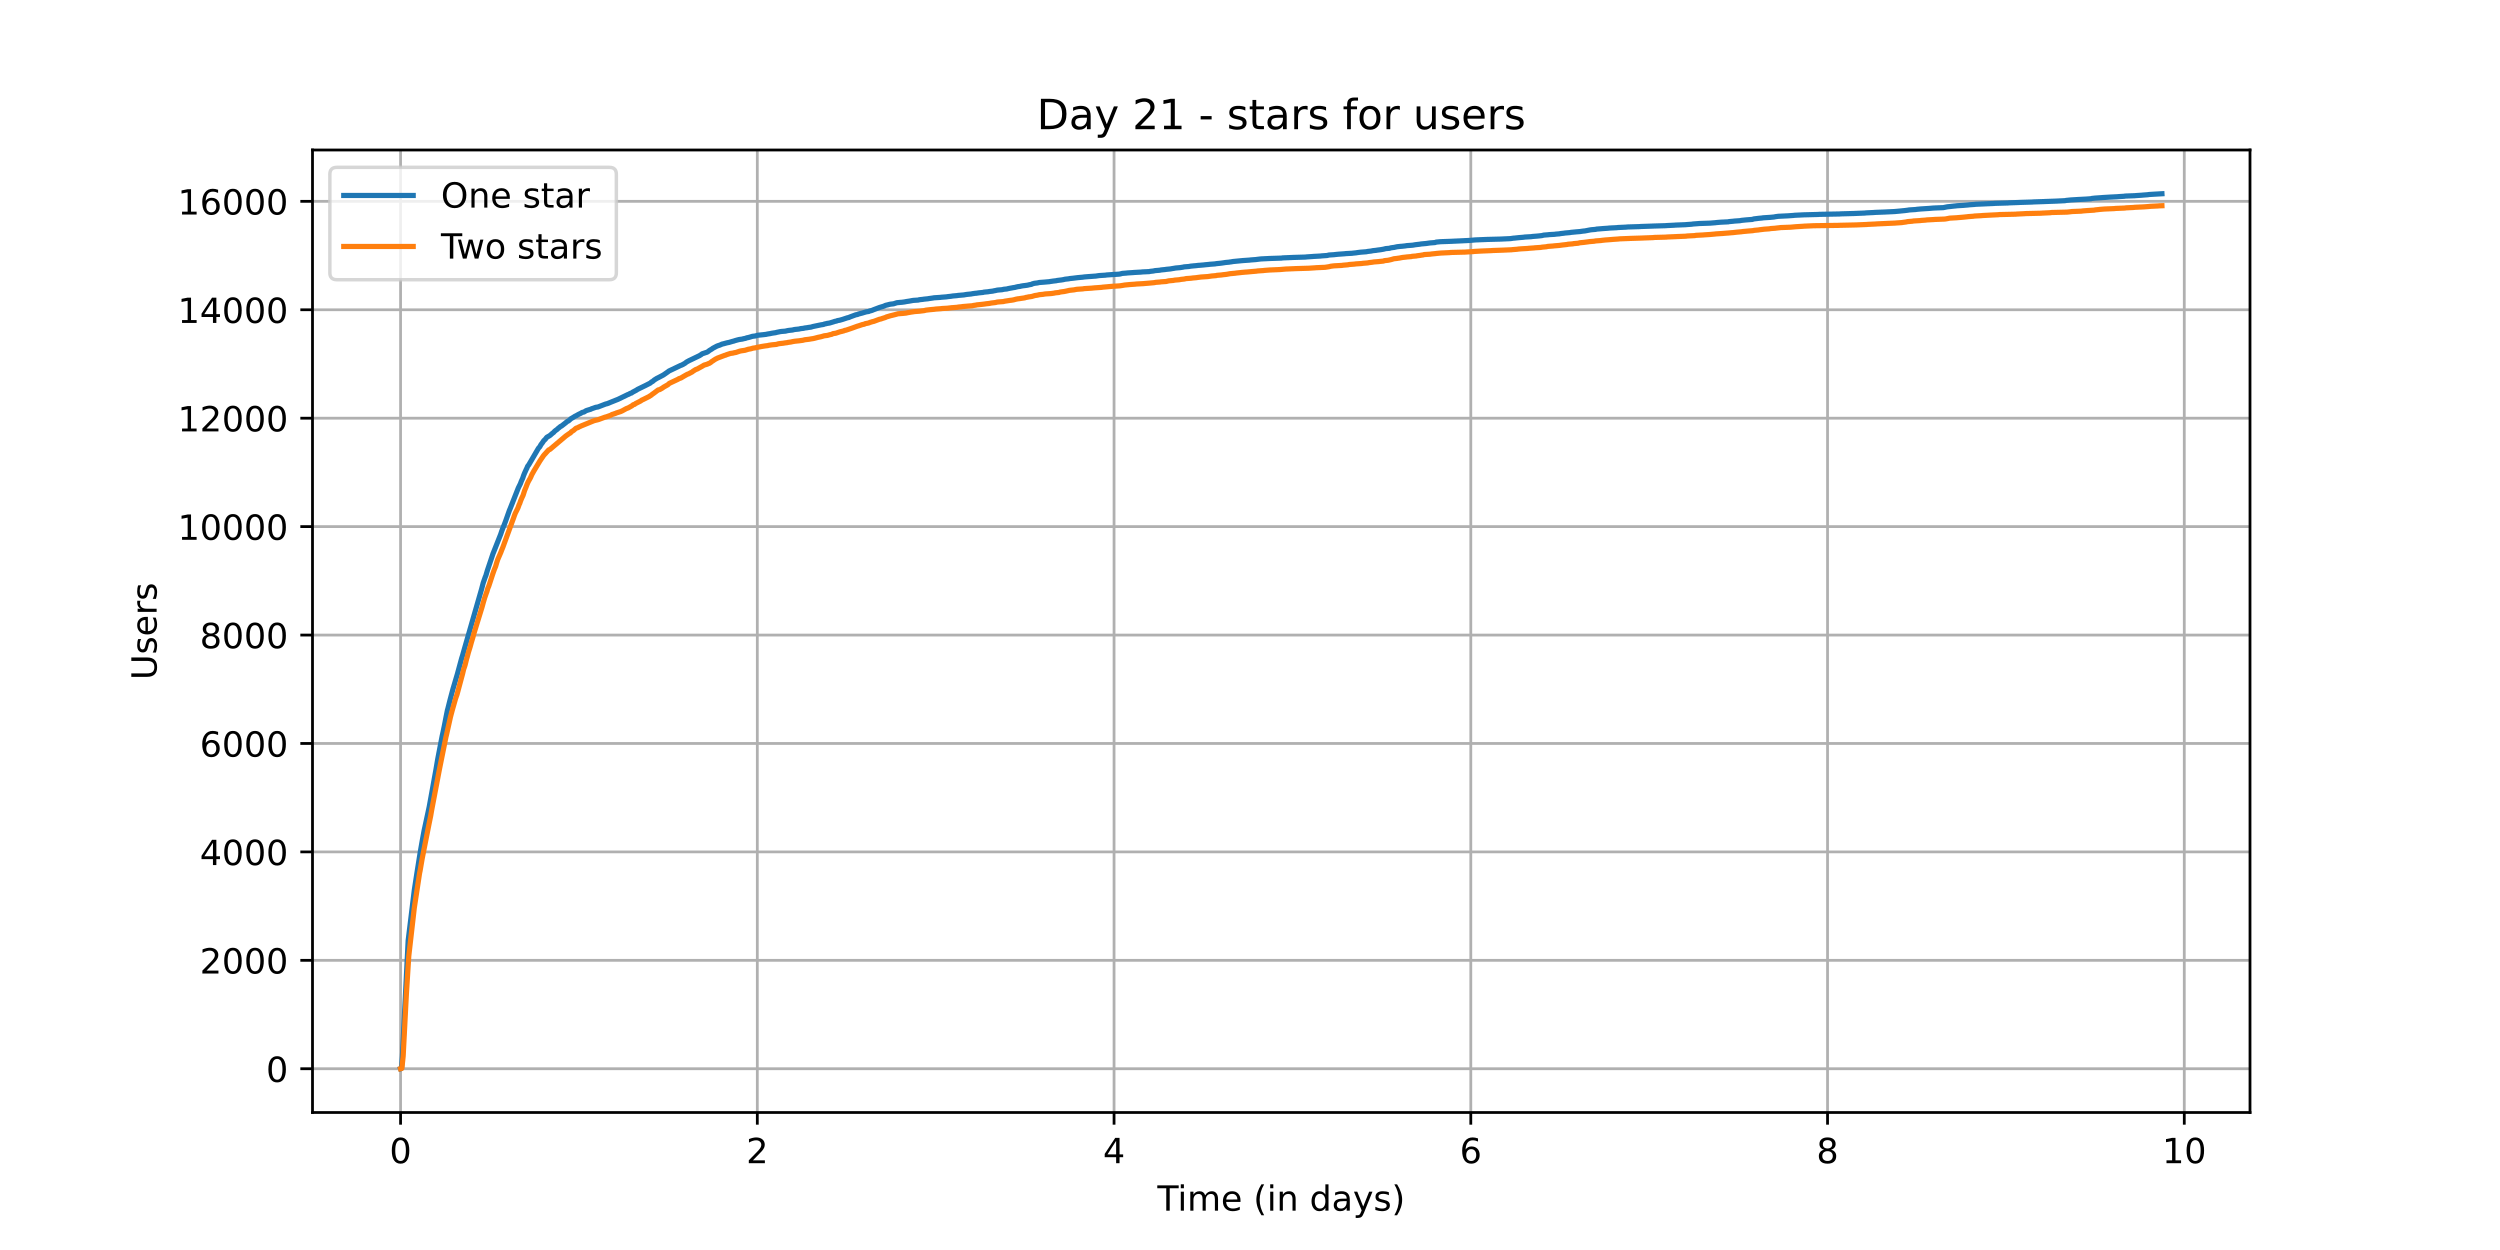 <?xml version="1.0" encoding="utf-8" standalone="no"?>
<!DOCTYPE svg PUBLIC "-//W3C//DTD SVG 1.1//EN"
  "http://www.w3.org/Graphics/SVG/1.1/DTD/svg11.dtd">
<!-- Created with matplotlib (https://matplotlib.org/) -->
<svg height="360pt" version="1.1" viewBox="0 0 720 360" width="720pt" xmlns="http://www.w3.org/2000/svg" xmlns:xlink="http://www.w3.org/1999/xlink">
 <defs>
  <style type="text/css">*{stroke-linecap:butt;stroke-linejoin:round;}</style>
 </defs>
 <g id="figure_1">
  <g id="patch_1">
   <path d="M 0 360 
L 720 360 
L 720 0 
L 0 0 
z
" style="fill:#ffffff;"/>
  </g>
  <g id="axes_1">
   <g id="patch_2">
    <path d="M 90 320.4 
L 648 320.4 
L 648 43.2 
L 90 43.2 
z
" style="fill:#ffffff;"/>
   </g>
   <g id="matplotlib.axis_1">
    <g id="xtick_1">
     <g id="line2d_1">
      <path clip-path="url(#pfe4ca23aa3)" d="M 115.364 320.4 
L 115.364 43.2 
" style="fill:none;stroke:#b0b0b0;stroke-linecap:square;stroke-width:0.8;"/>
     </g>
     <g id="line2d_2">
      <defs>
       <path d="M 0 0 
L 0 3.5 
" id="mde3e9e1ea8" style="stroke:#000000;stroke-width:0.8;"/>
      </defs>
      <g>
       <use style="stroke:#000000;stroke-width:0.8;" x="115.364" xlink:href="#mde3e9e1ea8" y="320.4"/>
      </g>
     </g>
     <g id="text_1">
      <!-- 0 -->
      <g transform="translate(112.182 334.998)scale(0.1 -0.1)">
       <defs>
        <path d="M 31.781 66.406 
Q 24.172 66.406 20.328 58.906 
Q 16.5 51.422 16.5 36.375 
Q 16.5 21.391 20.328 13.891 
Q 24.172 6.391 31.781 6.391 
Q 39.453 6.391 43.281 13.891 
Q 47.125 21.391 47.125 36.375 
Q 47.125 51.422 43.281 58.906 
Q 39.453 66.406 31.781 66.406 
z
M 31.781 74.219 
Q 44.047 74.219 50.516 64.516 
Q 56.984 54.828 56.984 36.375 
Q 56.984 17.969 50.516 8.266 
Q 44.047 -1.422 31.781 -1.422 
Q 19.531 -1.422 13.062 8.266 
Q 6.594 17.969 6.594 36.375 
Q 6.594 54.828 13.062 64.516 
Q 19.531 74.219 31.781 74.219 
z
" id="DejaVuSans-48"/>
       </defs>
       <use xlink:href="#DejaVuSans-48"/>
      </g>
     </g>
    </g>
    <g id="xtick_2">
     <g id="line2d_3">
      <path clip-path="url(#pfe4ca23aa3)" d="M 218.106 320.4 
L 218.106 43.2 
" style="fill:none;stroke:#b0b0b0;stroke-linecap:square;stroke-width:0.8;"/>
     </g>
     <g id="line2d_4">
      <g>
       <use style="stroke:#000000;stroke-width:0.8;" x="218.106" xlink:href="#mde3e9e1ea8" y="320.4"/>
      </g>
     </g>
     <g id="text_2">
      <!-- 2 -->
      <g transform="translate(214.924 334.998)scale(0.1 -0.1)">
       <defs>
        <path d="M 19.188 8.297 
L 53.609 8.297 
L 53.609 0 
L 7.328 0 
L 7.328 8.297 
Q 12.938 14.109 22.625 23.891 
Q 32.328 33.688 34.812 36.531 
Q 39.547 41.844 41.422 45.531 
Q 43.312 49.219 43.312 52.781 
Q 43.312 58.594 39.234 62.25 
Q 35.156 65.922 28.609 65.922 
Q 23.969 65.922 18.812 64.312 
Q 13.672 62.703 7.812 59.422 
L 7.812 69.391 
Q 13.766 71.781 18.938 73 
Q 24.125 74.219 28.422 74.219 
Q 39.75 74.219 46.484 68.547 
Q 53.219 62.891 53.219 53.422 
Q 53.219 48.922 51.531 44.891 
Q 49.859 40.875 45.406 35.406 
Q 44.188 33.984 37.641 27.219 
Q 31.109 20.453 19.188 8.297 
z
" id="DejaVuSans-50"/>
       </defs>
       <use xlink:href="#DejaVuSans-50"/>
      </g>
     </g>
    </g>
    <g id="xtick_3">
     <g id="line2d_5">
      <path clip-path="url(#pfe4ca23aa3)" d="M 320.847 320.4 
L 320.847 43.2 
" style="fill:none;stroke:#b0b0b0;stroke-linecap:square;stroke-width:0.8;"/>
     </g>
     <g id="line2d_6">
      <g>
       <use style="stroke:#000000;stroke-width:0.8;" x="320.847" xlink:href="#mde3e9e1ea8" y="320.4"/>
      </g>
     </g>
     <g id="text_3">
      <!-- 4 -->
      <g transform="translate(317.666 334.998)scale(0.1 -0.1)">
       <defs>
        <path d="M 37.797 64.312 
L 12.891 25.391 
L 37.797 25.391 
z
M 35.203 72.906 
L 47.609 72.906 
L 47.609 25.391 
L 58.016 25.391 
L 58.016 17.188 
L 47.609 17.188 
L 47.609 0 
L 37.797 0 
L 37.797 17.188 
L 4.891 17.188 
L 4.891 26.703 
z
" id="DejaVuSans-52"/>
       </defs>
       <use xlink:href="#DejaVuSans-52"/>
      </g>
     </g>
    </g>
    <g id="xtick_4">
     <g id="line2d_7">
      <path clip-path="url(#pfe4ca23aa3)" d="M 423.589 320.4 
L 423.589 43.2 
" style="fill:none;stroke:#b0b0b0;stroke-linecap:square;stroke-width:0.8;"/>
     </g>
     <g id="line2d_8">
      <g>
       <use style="stroke:#000000;stroke-width:0.8;" x="423.589" xlink:href="#mde3e9e1ea8" y="320.4"/>
      </g>
     </g>
     <g id="text_4">
      <!-- 6 -->
      <g transform="translate(420.408 334.998)scale(0.1 -0.1)">
       <defs>
        <path d="M 33.016 40.375 
Q 26.375 40.375 22.484 35.828 
Q 18.609 31.297 18.609 23.391 
Q 18.609 15.531 22.484 10.953 
Q 26.375 6.391 33.016 6.391 
Q 39.656 6.391 43.531 10.953 
Q 47.406 15.531 47.406 23.391 
Q 47.406 31.297 43.531 35.828 
Q 39.656 40.375 33.016 40.375 
z
M 52.594 71.297 
L 52.594 62.312 
Q 48.875 64.062 45.094 64.984 
Q 41.312 65.922 37.594 65.922 
Q 27.828 65.922 22.672 59.328 
Q 17.531 52.734 16.797 39.406 
Q 19.672 43.656 24.016 45.922 
Q 28.375 48.188 33.594 48.188 
Q 44.578 48.188 50.953 41.516 
Q 57.328 34.859 57.328 23.391 
Q 57.328 12.156 50.688 5.359 
Q 44.047 -1.422 33.016 -1.422 
Q 20.359 -1.422 13.672 8.266 
Q 6.984 17.969 6.984 36.375 
Q 6.984 53.656 15.188 63.938 
Q 23.391 74.219 37.203 74.219 
Q 40.922 74.219 44.703 73.484 
Q 48.484 72.75 52.594 71.297 
z
" id="DejaVuSans-54"/>
       </defs>
       <use xlink:href="#DejaVuSans-54"/>
      </g>
     </g>
    </g>
    <g id="xtick_5">
     <g id="line2d_9">
      <path clip-path="url(#pfe4ca23aa3)" d="M 526.331 320.4 
L 526.331 43.2 
" style="fill:none;stroke:#b0b0b0;stroke-linecap:square;stroke-width:0.8;"/>
     </g>
     <g id="line2d_10">
      <g>
       <use style="stroke:#000000;stroke-width:0.8;" x="526.331" xlink:href="#mde3e9e1ea8" y="320.4"/>
      </g>
     </g>
     <g id="text_5">
      <!-- 8 -->
      <g transform="translate(523.15 334.998)scale(0.1 -0.1)">
       <defs>
        <path d="M 31.781 34.625 
Q 24.75 34.625 20.719 30.859 
Q 16.703 27.094 16.703 20.516 
Q 16.703 13.922 20.719 10.156 
Q 24.75 6.391 31.781 6.391 
Q 38.812 6.391 42.859 10.172 
Q 46.922 13.969 46.922 20.516 
Q 46.922 27.094 42.891 30.859 
Q 38.875 34.625 31.781 34.625 
z
M 21.922 38.812 
Q 15.578 40.375 12.031 44.719 
Q 8.5 49.078 8.5 55.328 
Q 8.5 64.062 14.719 69.141 
Q 20.953 74.219 31.781 74.219 
Q 42.672 74.219 48.875 69.141 
Q 55.078 64.062 55.078 55.328 
Q 55.078 49.078 51.531 44.719 
Q 48 40.375 41.703 38.812 
Q 48.828 37.156 52.797 32.312 
Q 56.781 27.484 56.781 20.516 
Q 56.781 9.906 50.312 4.234 
Q 43.844 -1.422 31.781 -1.422 
Q 19.734 -1.422 13.25 4.234 
Q 6.781 9.906 6.781 20.516 
Q 6.781 27.484 10.781 32.312 
Q 14.797 37.156 21.922 38.812 
z
M 18.312 54.391 
Q 18.312 48.734 21.844 45.562 
Q 25.391 42.391 31.781 42.391 
Q 38.141 42.391 41.719 45.562 
Q 45.312 48.734 45.312 54.391 
Q 45.312 60.062 41.719 63.234 
Q 38.141 66.406 31.781 66.406 
Q 25.391 66.406 21.844 63.234 
Q 18.312 60.062 18.312 54.391 
z
" id="DejaVuSans-56"/>
       </defs>
       <use xlink:href="#DejaVuSans-56"/>
      </g>
     </g>
    </g>
    <g id="xtick_6">
     <g id="line2d_11">
      <path clip-path="url(#pfe4ca23aa3)" d="M 629.073 320.4 
L 629.073 43.2 
" style="fill:none;stroke:#b0b0b0;stroke-linecap:square;stroke-width:0.8;"/>
     </g>
     <g id="line2d_12">
      <g>
       <use style="stroke:#000000;stroke-width:0.8;" x="629.073" xlink:href="#mde3e9e1ea8" y="320.4"/>
      </g>
     </g>
     <g id="text_6">
      <!-- 10 -->
      <g transform="translate(622.711 334.998)scale(0.1 -0.1)">
       <defs>
        <path d="M 12.406 8.297 
L 28.516 8.297 
L 28.516 63.922 
L 10.984 60.406 
L 10.984 69.391 
L 28.422 72.906 
L 38.281 72.906 
L 38.281 8.297 
L 54.391 8.297 
L 54.391 0 
L 12.406 0 
z
" id="DejaVuSans-49"/>
       </defs>
       <use xlink:href="#DejaVuSans-49"/>
       <use x="63.623" xlink:href="#DejaVuSans-48"/>
      </g>
     </g>
    </g>
    <g id="text_7">
     <!-- Time (in days) -->
     <g transform="translate(333.327 348.677)scale(0.1 -0.1)">
      <defs>
       <path d="M -0.297 72.906 
L 61.375 72.906 
L 61.375 64.594 
L 35.5 64.594 
L 35.5 0 
L 25.594 0 
L 25.594 64.594 
L -0.297 64.594 
z
" id="DejaVuSans-84"/>
       <path d="M 9.422 54.688 
L 18.406 54.688 
L 18.406 0 
L 9.422 0 
z
M 9.422 75.984 
L 18.406 75.984 
L 18.406 64.594 
L 9.422 64.594 
z
" id="DejaVuSans-105"/>
       <path d="M 52 44.188 
Q 55.375 50.25 60.062 53.125 
Q 64.75 56 71.094 56 
Q 79.641 56 84.281 50.016 
Q 88.922 44.047 88.922 33.016 
L 88.922 0 
L 79.891 0 
L 79.891 32.719 
Q 79.891 40.578 77.094 44.375 
Q 74.312 48.188 68.609 48.188 
Q 61.625 48.188 57.562 43.547 
Q 53.516 38.922 53.516 30.906 
L 53.516 0 
L 44.484 0 
L 44.484 32.719 
Q 44.484 40.625 41.703 44.406 
Q 38.922 48.188 33.109 48.188 
Q 26.219 48.188 22.156 43.531 
Q 18.109 38.875 18.109 30.906 
L 18.109 0 
L 9.078 0 
L 9.078 54.688 
L 18.109 54.688 
L 18.109 46.188 
Q 21.188 51.219 25.484 53.609 
Q 29.781 56 35.688 56 
Q 41.656 56 45.828 52.969 
Q 50 49.953 52 44.188 
z
" id="DejaVuSans-109"/>
       <path d="M 56.203 29.594 
L 56.203 25.203 
L 14.891 25.203 
Q 15.484 15.922 20.484 11.062 
Q 25.484 6.203 34.422 6.203 
Q 39.594 6.203 44.453 7.469 
Q 49.312 8.734 54.109 11.281 
L 54.109 2.781 
Q 49.266 0.734 44.188 -0.344 
Q 39.109 -1.422 33.891 -1.422 
Q 20.797 -1.422 13.156 6.188 
Q 5.516 13.812 5.516 26.812 
Q 5.516 40.234 12.766 48.109 
Q 20.016 56 32.328 56 
Q 43.359 56 49.781 48.891 
Q 56.203 41.797 56.203 29.594 
z
M 47.219 32.234 
Q 47.125 39.594 43.094 43.984 
Q 39.062 48.391 32.422 48.391 
Q 24.906 48.391 20.391 44.141 
Q 15.875 39.891 15.188 32.172 
z
" id="DejaVuSans-101"/>
       <path id="DejaVuSans-32"/>
       <path d="M 31 75.875 
Q 24.469 64.656 21.281 53.656 
Q 18.109 42.672 18.109 31.391 
Q 18.109 20.125 21.312 9.062 
Q 24.516 -2 31 -13.188 
L 23.188 -13.188 
Q 15.875 -1.703 12.234 9.375 
Q 8.594 20.453 8.594 31.391 
Q 8.594 42.281 12.203 53.312 
Q 15.828 64.359 23.188 75.875 
z
" id="DejaVuSans-40"/>
       <path d="M 54.891 33.016 
L 54.891 0 
L 45.906 0 
L 45.906 32.719 
Q 45.906 40.484 42.875 44.328 
Q 39.844 48.188 33.797 48.188 
Q 26.516 48.188 22.312 43.547 
Q 18.109 38.922 18.109 30.906 
L 18.109 0 
L 9.078 0 
L 9.078 54.688 
L 18.109 54.688 
L 18.109 46.188 
Q 21.344 51.125 25.703 53.562 
Q 30.078 56 35.797 56 
Q 45.219 56 50.047 50.172 
Q 54.891 44.344 54.891 33.016 
z
" id="DejaVuSans-110"/>
       <path d="M 45.406 46.391 
L 45.406 75.984 
L 54.391 75.984 
L 54.391 0 
L 45.406 0 
L 45.406 8.203 
Q 42.578 3.328 38.25 0.953 
Q 33.938 -1.422 27.875 -1.422 
Q 17.969 -1.422 11.734 6.484 
Q 5.516 14.406 5.516 27.297 
Q 5.516 40.188 11.734 48.094 
Q 17.969 56 27.875 56 
Q 33.938 56 38.25 53.625 
Q 42.578 51.266 45.406 46.391 
z
M 14.797 27.297 
Q 14.797 17.391 18.875 11.75 
Q 22.953 6.109 30.078 6.109 
Q 37.203 6.109 41.297 11.75 
Q 45.406 17.391 45.406 27.297 
Q 45.406 37.203 41.297 42.844 
Q 37.203 48.484 30.078 48.484 
Q 22.953 48.484 18.875 42.844 
Q 14.797 37.203 14.797 27.297 
z
" id="DejaVuSans-100"/>
       <path d="M 34.281 27.484 
Q 23.391 27.484 19.188 25 
Q 14.984 22.516 14.984 16.5 
Q 14.984 11.719 18.141 8.906 
Q 21.297 6.109 26.703 6.109 
Q 34.188 6.109 38.703 11.406 
Q 43.219 16.703 43.219 25.484 
L 43.219 27.484 
z
M 52.203 31.203 
L 52.203 0 
L 43.219 0 
L 43.219 8.297 
Q 40.141 3.328 35.547 0.953 
Q 30.953 -1.422 24.312 -1.422 
Q 15.922 -1.422 10.953 3.297 
Q 6 8.016 6 15.922 
Q 6 25.141 12.172 29.828 
Q 18.359 34.516 30.609 34.516 
L 43.219 34.516 
L 43.219 35.406 
Q 43.219 41.609 39.141 45 
Q 35.062 48.391 27.688 48.391 
Q 23 48.391 18.547 47.266 
Q 14.109 46.141 10.016 43.891 
L 10.016 52.203 
Q 14.938 54.109 19.578 55.047 
Q 24.219 56 28.609 56 
Q 40.484 56 46.344 49.844 
Q 52.203 43.703 52.203 31.203 
z
" id="DejaVuSans-97"/>
       <path d="M 32.172 -5.078 
Q 28.375 -14.844 24.75 -17.812 
Q 21.141 -20.797 15.094 -20.797 
L 7.906 -20.797 
L 7.906 -13.281 
L 13.188 -13.281 
Q 16.891 -13.281 18.938 -11.516 
Q 21 -9.766 23.484 -3.219 
L 25.094 0.875 
L 2.984 54.688 
L 12.5 54.688 
L 29.594 11.922 
L 46.688 54.688 
L 56.203 54.688 
z
" id="DejaVuSans-121"/>
       <path d="M 44.281 53.078 
L 44.281 44.578 
Q 40.484 46.531 36.375 47.5 
Q 32.281 48.484 27.875 48.484 
Q 21.188 48.484 17.844 46.438 
Q 14.5 44.391 14.5 40.281 
Q 14.5 37.156 16.891 35.375 
Q 19.281 33.594 26.516 31.984 
L 29.594 31.297 
Q 39.156 29.25 43.188 25.516 
Q 47.219 21.781 47.219 15.094 
Q 47.219 7.469 41.188 3.016 
Q 35.156 -1.422 24.609 -1.422 
Q 20.219 -1.422 15.453 -0.562 
Q 10.688 0.297 5.422 2 
L 5.422 11.281 
Q 10.406 8.688 15.234 7.391 
Q 20.062 6.109 24.812 6.109 
Q 31.156 6.109 34.562 8.281 
Q 37.984 10.453 37.984 14.406 
Q 37.984 18.062 35.516 20.016 
Q 33.062 21.969 24.703 23.781 
L 21.578 24.516 
Q 13.234 26.266 9.516 29.906 
Q 5.812 33.547 5.812 39.891 
Q 5.812 47.609 11.281 51.797 
Q 16.75 56 26.812 56 
Q 31.781 56 36.172 55.266 
Q 40.578 54.547 44.281 53.078 
z
" id="DejaVuSans-115"/>
       <path d="M 8.016 75.875 
L 15.828 75.875 
Q 23.141 64.359 26.781 53.312 
Q 30.422 42.281 30.422 31.391 
Q 30.422 20.453 26.781 9.375 
Q 23.141 -1.703 15.828 -13.188 
L 8.016 -13.188 
Q 14.5 -2 17.703 9.062 
Q 20.906 20.125 20.906 31.391 
Q 20.906 42.672 17.703 53.656 
Q 14.5 64.656 8.016 75.875 
z
" id="DejaVuSans-41"/>
      </defs>
      <use xlink:href="#DejaVuSans-84"/>
      <use x="57.959" xlink:href="#DejaVuSans-105"/>
      <use x="85.742" xlink:href="#DejaVuSans-109"/>
      <use x="183.154" xlink:href="#DejaVuSans-101"/>
      <use x="244.678" xlink:href="#DejaVuSans-32"/>
      <use x="276.465" xlink:href="#DejaVuSans-40"/>
      <use x="315.479" xlink:href="#DejaVuSans-105"/>
      <use x="343.262" xlink:href="#DejaVuSans-110"/>
      <use x="406.641" xlink:href="#DejaVuSans-32"/>
      <use x="438.428" xlink:href="#DejaVuSans-100"/>
      <use x="501.904" xlink:href="#DejaVuSans-97"/>
      <use x="563.184" xlink:href="#DejaVuSans-121"/>
      <use x="622.363" xlink:href="#DejaVuSans-115"/>
      <use x="674.463" xlink:href="#DejaVuSans-41"/>
     </g>
    </g>
   </g>
   <g id="matplotlib.axis_2">
    <g id="ytick_1">
     <g id="line2d_13">
      <path clip-path="url(#pfe4ca23aa3)" d="M 90 307.8 
L 648 307.8 
" style="fill:none;stroke:#b0b0b0;stroke-linecap:square;stroke-width:0.8;"/>
     </g>
     <g id="line2d_14">
      <defs>
       <path d="M 0 0 
L -3.5 0 
" id="mb6c2ac7358" style="stroke:#000000;stroke-width:0.8;"/>
      </defs>
      <g>
       <use style="stroke:#000000;stroke-width:0.8;" x="90" xlink:href="#mb6c2ac7358" y="307.8"/>
      </g>
     </g>
     <g id="text_8">
      <!-- 0 -->
      <g transform="translate(76.638 311.599)scale(0.1 -0.1)">
       <use xlink:href="#DejaVuSans-48"/>
      </g>
     </g>
    </g>
    <g id="ytick_2">
     <g id="line2d_15">
      <path clip-path="url(#pfe4ca23aa3)" d="M 90 276.573 
L 648 276.573 
" style="fill:none;stroke:#b0b0b0;stroke-linecap:square;stroke-width:0.8;"/>
     </g>
     <g id="line2d_16">
      <g>
       <use style="stroke:#000000;stroke-width:0.8;" x="90" xlink:href="#mb6c2ac7358" y="276.573"/>
      </g>
     </g>
     <g id="text_9">
      <!-- 2000 -->
      <g transform="translate(57.55 280.372)scale(0.1 -0.1)">
       <use xlink:href="#DejaVuSans-50"/>
       <use x="63.623" xlink:href="#DejaVuSans-48"/>
       <use x="127.246" xlink:href="#DejaVuSans-48"/>
       <use x="190.869" xlink:href="#DejaVuSans-48"/>
      </g>
     </g>
    </g>
    <g id="ytick_3">
     <g id="line2d_17">
      <path clip-path="url(#pfe4ca23aa3)" d="M 90 245.346 
L 648 245.346 
" style="fill:none;stroke:#b0b0b0;stroke-linecap:square;stroke-width:0.8;"/>
     </g>
     <g id="line2d_18">
      <g>
       <use style="stroke:#000000;stroke-width:0.8;" x="90" xlink:href="#mb6c2ac7358" y="245.346"/>
      </g>
     </g>
     <g id="text_10">
      <!-- 4000 -->
      <g transform="translate(57.55 249.146)scale(0.1 -0.1)">
       <use xlink:href="#DejaVuSans-52"/>
       <use x="63.623" xlink:href="#DejaVuSans-48"/>
       <use x="127.246" xlink:href="#DejaVuSans-48"/>
       <use x="190.869" xlink:href="#DejaVuSans-48"/>
      </g>
     </g>
    </g>
    <g id="ytick_4">
     <g id="line2d_19">
      <path clip-path="url(#pfe4ca23aa3)" d="M 90 214.12 
L 648 214.12 
" style="fill:none;stroke:#b0b0b0;stroke-linecap:square;stroke-width:0.8;"/>
     </g>
     <g id="line2d_20">
      <g>
       <use style="stroke:#000000;stroke-width:0.8;" x="90" xlink:href="#mb6c2ac7358" y="214.12"/>
      </g>
     </g>
     <g id="text_11">
      <!-- 6000 -->
      <g transform="translate(57.55 217.919)scale(0.1 -0.1)">
       <use xlink:href="#DejaVuSans-54"/>
       <use x="63.623" xlink:href="#DejaVuSans-48"/>
       <use x="127.246" xlink:href="#DejaVuSans-48"/>
       <use x="190.869" xlink:href="#DejaVuSans-48"/>
      </g>
     </g>
    </g>
    <g id="ytick_5">
     <g id="line2d_21">
      <path clip-path="url(#pfe4ca23aa3)" d="M 90 182.893 
L 648 182.893 
" style="fill:none;stroke:#b0b0b0;stroke-linecap:square;stroke-width:0.8;"/>
     </g>
     <g id="line2d_22">
      <g>
       <use style="stroke:#000000;stroke-width:0.8;" x="90" xlink:href="#mb6c2ac7358" y="182.893"/>
      </g>
     </g>
     <g id="text_12">
      <!-- 8000 -->
      <g transform="translate(57.55 186.692)scale(0.1 -0.1)">
       <use xlink:href="#DejaVuSans-56"/>
       <use x="63.623" xlink:href="#DejaVuSans-48"/>
       <use x="127.246" xlink:href="#DejaVuSans-48"/>
       <use x="190.869" xlink:href="#DejaVuSans-48"/>
      </g>
     </g>
    </g>
    <g id="ytick_6">
     <g id="line2d_23">
      <path clip-path="url(#pfe4ca23aa3)" d="M 90 151.666 
L 648 151.666 
" style="fill:none;stroke:#b0b0b0;stroke-linecap:square;stroke-width:0.8;"/>
     </g>
     <g id="line2d_24">
      <g>
       <use style="stroke:#000000;stroke-width:0.8;" x="90" xlink:href="#mb6c2ac7358" y="151.666"/>
      </g>
     </g>
     <g id="text_13">
      <!-- 10000 -->
      <g transform="translate(51.188 155.465)scale(0.1 -0.1)">
       <use xlink:href="#DejaVuSans-49"/>
       <use x="63.623" xlink:href="#DejaVuSans-48"/>
       <use x="127.246" xlink:href="#DejaVuSans-48"/>
       <use x="190.869" xlink:href="#DejaVuSans-48"/>
       <use x="254.492" xlink:href="#DejaVuSans-48"/>
      </g>
     </g>
    </g>
    <g id="ytick_7">
     <g id="line2d_25">
      <path clip-path="url(#pfe4ca23aa3)" d="M 90 120.439 
L 648 120.439 
" style="fill:none;stroke:#b0b0b0;stroke-linecap:square;stroke-width:0.8;"/>
     </g>
     <g id="line2d_26">
      <g>
       <use style="stroke:#000000;stroke-width:0.8;" x="90" xlink:href="#mb6c2ac7358" y="120.439"/>
      </g>
     </g>
     <g id="text_14">
      <!-- 12000 -->
      <g transform="translate(51.188 124.239)scale(0.1 -0.1)">
       <use xlink:href="#DejaVuSans-49"/>
       <use x="63.623" xlink:href="#DejaVuSans-50"/>
       <use x="127.246" xlink:href="#DejaVuSans-48"/>
       <use x="190.869" xlink:href="#DejaVuSans-48"/>
       <use x="254.492" xlink:href="#DejaVuSans-48"/>
      </g>
     </g>
    </g>
    <g id="ytick_8">
     <g id="line2d_27">
      <path clip-path="url(#pfe4ca23aa3)" d="M 90 89.213 
L 648 89.213 
" style="fill:none;stroke:#b0b0b0;stroke-linecap:square;stroke-width:0.8;"/>
     </g>
     <g id="line2d_28">
      <g>
       <use style="stroke:#000000;stroke-width:0.8;" x="90" xlink:href="#mb6c2ac7358" y="89.213"/>
      </g>
     </g>
     <g id="text_15">
      <!-- 14000 -->
      <g transform="translate(51.188 93.012)scale(0.1 -0.1)">
       <use xlink:href="#DejaVuSans-49"/>
       <use x="63.623" xlink:href="#DejaVuSans-52"/>
       <use x="127.246" xlink:href="#DejaVuSans-48"/>
       <use x="190.869" xlink:href="#DejaVuSans-48"/>
       <use x="254.492" xlink:href="#DejaVuSans-48"/>
      </g>
     </g>
    </g>
    <g id="ytick_9">
     <g id="line2d_29">
      <path clip-path="url(#pfe4ca23aa3)" d="M 90 57.986 
L 648 57.986 
" style="fill:none;stroke:#b0b0b0;stroke-linecap:square;stroke-width:0.8;"/>
     </g>
     <g id="line2d_30">
      <g>
       <use style="stroke:#000000;stroke-width:0.8;" x="90" xlink:href="#mb6c2ac7358" y="57.986"/>
      </g>
     </g>
     <g id="text_16">
      <!-- 16000 -->
      <g transform="translate(51.188 61.785)scale(0.1 -0.1)">
       <use xlink:href="#DejaVuSans-49"/>
       <use x="63.623" xlink:href="#DejaVuSans-54"/>
       <use x="127.246" xlink:href="#DejaVuSans-48"/>
       <use x="190.869" xlink:href="#DejaVuSans-48"/>
       <use x="254.492" xlink:href="#DejaVuSans-48"/>
      </g>
     </g>
    </g>
    <g id="text_17">
     <!-- Users -->
     <g transform="translate(45.108 195.801)rotate(-90)scale(0.1 -0.1)">
      <defs>
       <path d="M 8.688 72.906 
L 18.609 72.906 
L 18.609 28.609 
Q 18.609 16.891 22.844 11.734 
Q 27.094 6.594 36.625 6.594 
Q 46.094 6.594 50.344 11.734 
Q 54.594 16.891 54.594 28.609 
L 54.594 72.906 
L 64.5 72.906 
L 64.5 27.391 
Q 64.5 13.141 57.438 5.859 
Q 50.391 -1.422 36.625 -1.422 
Q 22.797 -1.422 15.734 5.859 
Q 8.688 13.141 8.688 27.391 
z
" id="DejaVuSans-85"/>
       <path d="M 41.109 46.297 
Q 39.594 47.172 37.812 47.578 
Q 36.031 48 33.891 48 
Q 26.266 48 22.188 43.047 
Q 18.109 38.094 18.109 28.812 
L 18.109 0 
L 9.078 0 
L 9.078 54.688 
L 18.109 54.688 
L 18.109 46.188 
Q 20.953 51.172 25.484 53.578 
Q 30.031 56 36.531 56 
Q 37.453 56 38.578 55.875 
Q 39.703 55.766 41.062 55.516 
z
" id="DejaVuSans-114"/>
      </defs>
      <use xlink:href="#DejaVuSans-85"/>
      <use x="73.193" xlink:href="#DejaVuSans-115"/>
      <use x="125.293" xlink:href="#DejaVuSans-101"/>
      <use x="186.816" xlink:href="#DejaVuSans-114"/>
      <use x="227.93" xlink:href="#DejaVuSans-115"/>
     </g>
    </g>
   </g>
   <g id="line2d_31">
    <path clip-path="url(#pfe4ca23aa3)" d="M 115.364 307.8 
L 115.573 307.722 
L 115.644 307.425 
L 115.891 304.256 
L 117.553 270.874 
L 119.321 256.37 
L 120.063 251.514 
L 120.982 245.721 
L 121.583 242.255 
L 122.149 239.179 
L 122.396 238.055 
L 123.315 233.777 
L 123.634 232.278 
L 125.543 221.708 
L 126.037 218.788 
L 127.348 211.965 
L 127.596 210.857 
L 127.95 209.155 
L 128.197 207.89 
L 128.515 206.235 
L 128.869 204.486 
L 128.975 204.143 
L 129.611 201.598 
L 130.071 199.865 
L 130.425 198.538 
L 131.733 194.103 
L 132.969 189.544 
L 133.217 188.779 
L 133.783 186.765 
L 138.696 169.668 
L 139.156 167.904 
L 139.792 166.077 
L 139.899 165.874 
L 140.358 164.313 
L 141.313 161.471 
L 141.984 159.457 
L 142.055 159.286 
L 144.177 153.93 
L 144.495 152.978 
L 144.884 151.947 
L 145.167 151.26 
L 145.591 150.152 
L 146.723 146.951 
L 146.9 146.545 
L 149.269 140.534 
L 149.871 139.316 
L 150.119 138.645 
L 150.543 137.708 
L 150.791 136.958 
L 151.073 136.256 
L 151.639 135.007 
L 151.675 134.991 
L 151.958 134.288 
L 152.276 133.883 
L 155.07 129.105 
L 155.459 128.668 
L 155.812 128.028 
L 156.13 127.622 
L 156.378 127.262 
L 156.59 126.935 
L 156.767 126.763 
L 157.015 126.544 
L 157.333 126.123 
L 157.51 125.92 
L 158.288 125.483 
L 158.606 125.233 
L 158.783 125.061 
L 159.137 124.764 
L 159.455 124.53 
L 159.703 124.233 
L 160.021 123.968 
L 160.445 123.671 
L 160.869 123.265 
L 161.046 123.156 
L 161.435 122.813 
L 161.683 122.719 
L 162.991 121.704 
L 163.061 121.626 
L 163.379 121.376 
L 163.698 121.236 
L 163.981 121.001 
L 164.405 120.611 
L 165.148 120.174 
L 165.677 119.83 
L 165.925 119.768 
L 166.102 119.628 
L 166.491 119.409 
L 166.667 119.315 
L 166.986 119.159 
L 167.198 119.065 
L 167.692 118.769 
L 168.188 118.659 
L 168.753 118.3 
L 169.036 118.191 
L 169.849 117.941 
L 170.132 117.863 
L 170.344 117.738 
L 171.546 117.317 
L 172.218 117.207 
L 174.41 116.364 
L 174.87 116.255 
L 177.591 115.162 
L 177.874 115.053 
L 178.051 114.975 
L 180.561 113.757 
L 180.738 113.663 
L 181.056 113.554 
L 181.48 113.304 
L 181.869 113.195 
L 182.152 112.976 
L 183.318 112.352 
L 183.601 112.149 
L 185.581 111.181 
L 185.722 111.118 
L 187.278 110.322 
L 187.666 109.978 
L 187.949 109.869 
L 188.09 109.729 
L 188.303 109.557 
L 188.409 109.448 
L 188.869 109.167 
L 189.045 109.042 
L 189.222 108.948 
L 189.576 108.776 
L 190.849 108.105 
L 190.99 108.027 
L 191.167 107.917 
L 191.909 107.402 
L 192.334 107.106 
L 192.652 106.856 
L 195.763 105.372 
L 195.941 105.279 
L 196.259 105.17 
L 196.435 105.091 
L 197.249 104.639 
L 197.461 104.467 
L 197.709 104.28 
L 197.885 104.17 
L 198.098 104.061 
L 198.486 103.842 
L 198.734 103.733 
L 201.528 102.39 
L 201.705 102.25 
L 201.881 102.172 
L 202.2 101.906 
L 203.261 101.547 
L 203.615 101.438 
L 204.039 101.172 
L 204.287 100.954 
L 204.994 100.532 
L 205.277 100.314 
L 206.479 99.674 
L 206.656 99.611 
L 206.904 99.517 
L 207.222 99.424 
L 207.399 99.346 
L 207.682 99.236 
L 207.894 99.112 
L 208.389 99.002 
L 208.778 98.893 
L 209.415 98.721 
L 209.98 98.612 
L 210.228 98.534 
L 210.971 98.315 
L 211.36 98.222 
L 211.643 98.112 
L 212.314 97.925 
L 212.739 97.816 
L 212.951 97.769 
L 213.304 97.722 
L 213.87 97.644 
L 214.047 97.566 
L 214.436 97.503 
L 214.86 97.394 
L 215.036 97.3 
L 215.461 97.222 
L 215.885 97.113 
L 216.698 96.863 
L 217.547 96.754 
L 218.254 96.551 
L 219.314 96.442 
L 219.632 96.41 
L 220.587 96.301 
L 221.082 96.192 
L 221.789 96.083 
L 222.284 95.973 
L 222.991 95.864 
L 223.344 95.817 
L 223.733 95.708 
L 224.193 95.614 
L 224.723 95.505 
L 225.076 95.458 
L 226.243 95.364 
L 226.455 95.302 
L 226.95 95.193 
L 227.304 95.146 
L 228.294 95.036 
L 228.541 94.958 
L 228.965 94.88 
L 230.061 94.771 
L 230.592 94.646 
L 231.44 94.552 
L 231.687 94.474 
L 232.536 94.365 
L 232.749 94.318 
L 233.562 94.209 
L 234.13 94.037 
L 235.995 93.647 
L 236.455 93.553 
L 237.162 93.444 
L 237.445 93.319 
L 237.974 93.21 
L 238.187 93.147 
L 238.894 93.038 
L 239.777 92.772 
L 240.131 92.663 
L 240.378 92.57 
L 240.909 92.46 
L 241.192 92.335 
L 241.828 92.226 
L 242.535 92.023 
L 242.888 91.914 
L 243.065 91.851 
L 244.055 91.523 
L 244.514 91.43 
L 244.726 91.305 
L 246.459 90.665 
L 246.954 90.571 
L 247.237 90.446 
L 247.625 90.337 
L 248.191 90.196 
L 248.51 90.103 
L 248.757 90.025 
L 249.5 89.806 
L 250.243 89.697 
L 250.419 89.572 
L 250.915 89.462 
L 251.197 89.369 
L 251.516 89.228 
L 253.284 88.557 
L 253.637 88.448 
L 254.38 88.229 
L 254.592 88.151 
L 254.769 88.073 
L 254.946 87.979 
L 255.194 87.901 
L 255.689 87.792 
L 255.937 87.714 
L 256.432 87.604 
L 257.351 87.495 
L 258.306 87.183 
L 259.438 87.074 
L 259.721 87.058 
L 260.535 86.949 
L 260.994 86.855 
L 261.702 86.746 
L 262.091 86.683 
L 262.657 86.574 
L 263.046 86.512 
L 264.495 86.418 
L 264.743 86.324 
L 265.769 86.215 
L 266.158 86.152 
L 267.253 86.043 
L 267.466 85.996 
L 267.819 85.949 
L 268.597 85.84 
L 269.021 85.762 
L 270.754 85.653 
L 271.107 85.606 
L 272.556 85.497 
L 272.945 85.434 
L 273.935 85.325 
L 274.359 85.247 
L 275.597 85.138 
L 275.986 85.075 
L 277.294 84.966 
L 277.612 84.935 
L 278.213 84.825 
L 278.566 84.778 
L 279.662 84.669 
L 280.122 84.575 
L 280.899 84.466 
L 281.182 84.451 
L 281.889 84.341 
L 282.208 84.31 
L 283.127 84.216 
L 283.375 84.138 
L 284.541 84.029 
L 284.965 83.951 
L 285.92 83.842 
L 286.132 83.779 
L 286.733 83.67 
L 287.263 83.545 
L 288.571 83.436 
L 289.102 83.311 
L 290.021 83.217 
L 290.268 83.139 
L 290.798 83.03 
L 290.975 82.999 
L 291.505 82.905 
L 291.718 82.858 
L 292.354 82.764 
L 292.601 82.686 
L 293.132 82.561 
L 293.839 82.468 
L 294.086 82.39 
L 294.758 82.28 
L 295.076 82.249 
L 295.889 82.14 
L 296.455 81.999 
L 297.091 81.89 
L 297.268 81.765 
L 297.905 81.593 
L 298.788 81.484 
L 299.319 81.359 
L 300.804 81.25 
L 301.123 81.219 
L 302.219 81.125 
L 302.431 81.078 
L 303.103 80.984 
L 303.28 80.953 
L 304.235 80.844 
L 304.447 80.781 
L 305.295 80.672 
L 305.614 80.641 
L 306.251 80.532 
L 306.781 80.407 
L 307.807 80.297 
L 308.019 80.235 
L 309.08 80.126 
L 309.433 80.079 
L 310.318 79.97 
L 310.636 79.938 
L 311.838 79.829 
L 312.227 79.767 
L 313.535 79.657 
L 313.818 79.642 
L 315.269 79.532 
L 315.551 79.517 
L 316.259 79.407 
L 316.612 79.361 
L 318.344 79.251 
L 318.733 79.189 
L 320.324 79.08 
L 320.607 79.064 
L 322.268 78.955 
L 322.657 78.892 
L 323.046 78.783 
L 323.258 78.736 
L 324.46 78.642 
L 324.637 78.611 
L 326.298 78.502 
L 326.617 78.471 
L 328.632 78.361 
L 328.986 78.314 
L 331 78.221 
L 331.213 78.158 
L 332.168 78.049 
L 332.663 77.94 
L 333.971 77.83 
L 334.43 77.737 
L 335.526 77.628 
L 335.915 77.565 
L 337.047 77.456 
L 337.471 77.378 
L 338.142 77.268 
L 338.567 77.19 
L 339.839 77.081 
L 340.228 77.019 
L 340.794 76.925 
L 341.006 76.862 
L 342.42 76.753 
L 342.88 76.659 
L 343.941 76.55 
L 344.223 76.535 
L 345.142 76.425 
L 345.425 76.41 
L 346.733 76.3 
L 346.91 76.269 
L 348.076 76.16 
L 348.43 76.113 
L 349.915 76.004 
L 350.339 75.926 
L 351.471 75.816 
L 351.825 75.77 
L 352.567 75.66 
L 352.956 75.598 
L 353.982 75.504 
L 354.195 75.457 
L 354.513 75.426 
L 355.114 75.317 
L 355.432 75.286 
L 356.564 75.176 
L 356.882 75.145 
L 358.014 75.036 
L 358.297 75.02 
L 359.853 74.911 
L 360.206 74.864 
L 361.656 74.755 
L 362.01 74.708 
L 362.894 74.599 
L 363.212 74.567 
L 365.44 74.458 
L 365.722 74.442 
L 369.046 74.333 
L 369.435 74.271 
L 372.05 74.161 
L 372.333 74.146 
L 375.974 74.036 
L 376.328 73.99 
L 377.954 73.88 
L 378.272 73.849 
L 380.287 73.74 
L 380.641 73.693 
L 382.197 73.584 
L 382.762 73.443 
L 384.247 73.349 
L 384.424 73.318 
L 385.484 73.209 
L 385.767 73.193 
L 387.253 73.084 
L 387.606 73.037 
L 389.409 72.943 
L 389.586 72.912 
L 390.646 72.803 
L 390.858 72.756 
L 391.707 72.647 
L 392.025 72.616 
L 393.474 72.506 
L 393.934 72.413 
L 394.889 72.303 
L 395.384 72.194 
L 396.409 72.085 
L 396.621 72.038 
L 397.506 71.929 
L 397.894 71.866 
L 398.496 71.757 
L 399.097 71.601 
L 400.193 71.507 
L 400.476 71.398 
L 401.183 71.288 
L 401.501 71.257 
L 401.961 71.148 
L 402.421 71.054 
L 403.446 70.945 
L 403.729 70.929 
L 404.719 70.82 
L 405.143 70.742 
L 406.628 70.633 
L 406.946 70.601 
L 407.547 70.492 
L 407.901 70.445 
L 408.855 70.336 
L 409.28 70.258 
L 410.481 70.149 
L 410.8 70.117 
L 411.542 70.008 
L 411.895 69.961 
L 413.31 69.852 
L 413.592 69.727 
L 414.759 69.618 
L 415.042 69.602 
L 418.082 69.493 
L 418.365 69.477 
L 420.769 69.368 
L 421.052 69.352 
L 423.28 69.243 
L 423.598 69.212 
L 424.8 69.103 
L 425.083 69.087 
L 427.805 68.978 
L 428.088 68.962 
L 432.26 68.853 
L 432.543 68.837 
L 434.876 68.728 
L 435.194 68.697 
L 435.902 68.587 
L 436.185 68.572 
L 437.21 68.462 
L 437.528 68.431 
L 438.837 68.322 
L 439.049 68.275 
L 440.958 68.166 
L 441.347 68.103 
L 442.726 67.994 
L 443.044 67.963 
L 444.034 67.854 
L 444.6 67.713 
L 445.943 67.604 
L 446.12 67.572 
L 447.782 67.479 
L 447.994 67.432 
L 449.161 67.338 
L 449.373 67.276 
L 450.363 67.167 
L 450.752 67.104 
L 452.06 66.995 
L 452.484 66.917 
L 453.651 66.807 
L 453.97 66.776 
L 455.101 66.683 
L 455.278 66.651 
L 456.055 66.542 
L 456.338 66.526 
L 456.939 66.417 
L 457.399 66.323 
L 457.965 66.214 
L 458.318 66.167 
L 459.556 66.058 
L 459.803 65.98 
L 461.182 65.871 
L 461.5 65.839 
L 463.091 65.73 
L 463.445 65.683 
L 465.602 65.574 
L 465.956 65.527 
L 468.324 65.418 
L 468.677 65.371 
L 472.249 65.262 
L 472.567 65.23 
L 475.749 65.121 
L 476.032 65.106 
L 479.709 64.996 
L 480.027 64.965 
L 482.255 64.856 
L 482.573 64.825 
L 485.367 64.715 
L 485.685 64.684 
L 487.205 64.575 
L 487.594 64.512 
L 489.043 64.403 
L 489.361 64.372 
L 492.579 64.262 
L 492.898 64.231 
L 494.064 64.138 
L 494.241 64.106 
L 495.514 63.997 
L 495.797 63.981 
L 497.741 63.888 
L 497.954 63.825 
L 499.156 63.716 
L 499.51 63.669 
L 501.101 63.56 
L 501.561 63.466 
L 502.622 63.357 
L 502.94 63.326 
L 504.355 63.216 
L 504.638 63.201 
L 504.921 63.107 
L 505.133 63.045 
L 506.052 62.935 
L 506.406 62.888 
L 507.539 62.779 
L 507.751 62.732 
L 509.449 62.623 
L 509.731 62.607 
L 510.899 62.498 
L 511.359 62.404 
L 512.172 62.295 
L 512.455 62.28 
L 514.718 62.17 
L 515.001 62.155 
L 516.521 62.045 
L 516.875 61.999 
L 519.173 61.889 
L 519.456 61.874 
L 523.628 61.764 
L 523.946 61.733 
L 529.78 61.624 
L 530.098 61.593 
L 534.093 61.483 
L 534.376 61.468 
L 537.063 61.358 
L 537.417 61.312 
L 539.679 61.202 
L 539.998 61.171 
L 542.862 61.062 
L 543.145 61.046 
L 545.408 60.937 
L 545.691 60.921 
L 546.893 60.812 
L 547.211 60.781 
L 548.307 60.671 
L 548.625 60.64 
L 549.474 60.531 
L 549.686 60.484 
L 550.004 60.453 
L 551.701 60.343 
L 552.09 60.281 
L 553.256 60.172 
L 553.539 60.156 
L 555.201 60.047 
L 555.484 60.031 
L 556.757 59.922 
L 557.04 59.906 
L 559.657 59.797 
L 559.834 59.766 
L 560.365 59.657 
L 560.825 59.563 
L 561.85 59.454 
L 562.204 59.407 
L 563.301 59.297 
L 563.654 59.251 
L 565.493 59.141 
L 565.812 59.11 
L 566.908 59.016 
L 567.085 58.985 
L 568.641 58.876 
L 568.995 58.829 
L 571.504 58.72 
L 571.787 58.704 
L 574.263 58.595 
L 574.581 58.564 
L 578.328 58.454 
L 578.505 58.423 
L 581.44 58.314 
L 581.723 58.298 
L 585.258 58.189 
L 585.576 58.158 
L 588.795 58.048 
L 589.077 58.033 
L 592.153 57.923 
L 592.436 57.908 
L 594.664 57.799 
L 595.089 57.72 
L 596.149 57.611 
L 596.467 57.58 
L 598.306 57.471 
L 598.589 57.455 
L 600.64 57.346 
L 600.923 57.33 
L 602.195 57.236 
L 602.443 57.158 
L 603.397 57.049 
L 603.68 57.033 
L 605.271 56.924 
L 605.589 56.893 
L 607.393 56.784 
L 607.676 56.768 
L 609.833 56.659 
L 610.152 56.628 
L 611.85 56.518 
L 611.991 56.471 
L 614.821 56.362 
L 615.139 56.331 
L 616.802 56.222 
L 617.12 56.19 
L 618.535 56.081 
L 618.924 56.019 
L 620.692 55.909 
L 620.975 55.894 
L 622.636 55.8 
L 622.636 55.8 
" style="fill:none;stroke:#1f77b4;stroke-linecap:square;stroke-width:1.5;"/>
   </g>
   <g id="line2d_32">
    <path clip-path="url(#pfe4ca23aa3)" d="M 115.364 307.8 
L 115.679 307.722 
L 115.75 307.613 
L 116.103 304.24 
L 116.421 298.167 
L 116.882 289.189 
L 117.058 285.926 
L 117.73 275.324 
L 119.321 261.428 
L 120.841 251.436 
L 120.982 250.78 
L 121.583 247.283 
L 123.598 237.103 
L 124.022 235.026 
L 124.34 233.199 
L 125.719 225.955 
L 125.896 225.018 
L 126.32 222.785 
L 126.677 220.943 
L 128.444 212.184 
L 128.551 211.778 
L 129.753 206.407 
L 130.248 204.549 
L 131.202 201.192 
L 131.626 199.99 
L 133.217 194.072 
L 133.536 192.729 
L 133.747 192.136 
L 133.959 191.465 
L 134.419 189.607 
L 134.525 189.31 
L 134.914 187.842 
L 135.373 186.375 
L 135.798 184.845 
L 136.187 183.564 
L 136.505 182.393 
L 138.803 174.93 
L 139.192 173.509 
L 139.581 172.182 
L 140.111 170.668 
L 140.181 170.527 
L 140.5 169.419 
L 140.747 168.857 
L 141.065 167.904 
L 141.843 165.515 
L 142.019 165 
L 142.373 164.001 
L 142.727 163.158 
L 143.08 161.955 
L 143.363 161.112 
L 144.247 159.067 
L 144.459 158.489 
L 144.813 157.63 
L 147.501 150.277 
L 147.925 149.137 
L 148.067 148.7 
L 148.385 147.857 
L 149.163 146.295 
L 149.553 145.218 
L 149.623 145.155 
L 149.942 144.234 
L 150.26 143.469 
L 150.649 142.642 
L 151.109 141.205 
L 151.462 140.378 
L 151.816 139.441 
L 151.887 139.285 
L 152.099 138.801 
L 152.417 138.223 
L 152.594 137.926 
L 152.842 137.442 
L 153.16 136.709 
L 153.797 135.569 
L 155.529 132.696 
L 156.519 131.244 
L 156.767 130.947 
L 156.944 130.76 
L 157.191 130.494 
L 157.262 130.401 
L 158.04 129.558 
L 158.358 129.448 
L 162.92 125.592 
L 163.309 125.311 
L 164.051 124.796 
L 164.264 124.717 
L 164.547 124.358 
L 165.041 124.046 
L 165.289 123.874 
L 165.466 123.703 
L 165.784 123.422 
L 165.925 123.328 
L 166.208 123.219 
L 166.491 123.141 
L 166.667 123 
L 166.88 122.906 
L 167.163 122.781 
L 167.374 122.672 
L 171.087 121.158 
L 171.511 121.048 
L 172.041 120.923 
L 172.43 120.814 
L 174.198 120.158 
L 174.622 120.049 
L 175.895 119.596 
L 176.071 119.487 
L 176.283 119.362 
L 176.637 119.268 
L 176.92 119.159 
L 177.238 119.065 
L 177.45 118.956 
L 178.546 118.597 
L 178.794 118.519 
L 178.97 118.425 
L 179.218 118.316 
L 180.208 117.77 
L 180.42 117.66 
L 180.702 117.551 
L 180.915 117.488 
L 181.091 117.379 
L 182.01 116.864 
L 182.399 116.536 
L 182.717 116.474 
L 182.859 116.396 
L 182.93 116.286 
L 184.52 115.474 
L 184.838 115.225 
L 185.121 115.115 
L 186.96 114.194 
L 187.136 114.054 
L 187.313 113.975 
L 187.525 113.819 
L 187.631 113.741 
L 187.843 113.554 
L 188.303 113.242 
L 189.541 112.305 
L 190 112.196 
L 190.742 111.774 
L 190.954 111.618 
L 191.096 111.509 
L 191.556 111.243 
L 192.334 110.806 
L 192.758 110.416 
L 195.304 109.213 
L 195.516 109.057 
L 195.87 108.948 
L 196.153 108.839 
L 196.825 108.433 
L 197.037 108.308 
L 197.78 107.886 
L 197.956 107.793 
L 198.274 107.683 
L 199.371 107.106 
L 199.583 106.918 
L 200.078 106.606 
L 200.325 106.45 
L 200.609 106.341 
L 200.892 106.231 
L 201.104 106.106 
L 202.235 105.482 
L 202.766 105.154 
L 203.473 104.951 
L 203.72 104.873 
L 203.933 104.748 
L 204.287 104.639 
L 204.747 104.342 
L 204.923 104.17 
L 205.348 103.905 
L 205.56 103.749 
L 206.126 103.39 
L 206.409 103.265 
L 206.585 103.155 
L 208.672 102.359 
L 209.025 102.265 
L 209.238 102.156 
L 210.334 101.797 
L 211.112 101.688 
L 211.36 101.61 
L 211.961 101.5 
L 213.021 101.141 
L 213.517 101.032 
L 213.87 100.985 
L 214.577 100.876 
L 215.532 100.579 
L 216.168 100.47 
L 216.875 100.267 
L 217.617 100.158 
L 218.218 100.001 
L 218.819 99.892 
L 219.279 99.799 
L 219.951 99.689 
L 220.339 99.627 
L 221.117 99.533 
L 221.364 99.455 
L 222.071 99.346 
L 222.425 99.299 
L 223.592 99.19 
L 223.804 99.127 
L 224.157 99.018 
L 224.546 98.955 
L 225.572 98.846 
L 225.996 98.768 
L 226.738 98.674 
L 226.95 98.612 
L 227.763 98.503 
L 228.294 98.378 
L 228.965 98.268 
L 229.283 98.237 
L 230.203 98.143 
L 230.379 98.112 
L 231.193 98.003 
L 231.794 97.847 
L 232.749 97.738 
L 233.102 97.691 
L 233.703 97.581 
L 234.057 97.535 
L 234.581 97.425 
L 235.217 97.254 
L 235.641 97.144 
L 236.101 97.051 
L 236.596 96.941 
L 237.374 96.707 
L 238.292 96.598 
L 238.999 96.395 
L 239.53 96.286 
L 239.919 96.083 
L 240.696 95.973 
L 241.934 95.552 
L 242.429 95.442 
L 243.065 95.271 
L 243.242 95.161 
L 243.63 95.099 
L 243.949 94.99 
L 245.151 94.584 
L 245.469 94.474 
L 246.918 93.943 
L 247.307 93.834 
L 248.368 93.475 
L 248.934 93.366 
L 249.146 93.225 
L 249.712 93.116 
L 249.889 93.085 
L 250.313 92.975 
L 250.525 92.851 
L 250.915 92.757 
L 251.162 92.663 
L 251.657 92.554 
L 253.248 91.961 
L 253.744 91.851 
L 254.027 91.742 
L 254.911 91.461 
L 255.123 91.367 
L 255.3 91.274 
L 255.689 91.164 
L 256.467 90.93 
L 256.927 90.821 
L 257.493 90.68 
L 257.917 90.571 
L 258.624 90.368 
L 260.039 90.259 
L 260.358 90.228 
L 261.065 90.149 
L 261.242 90.087 
L 261.878 89.978 
L 262.303 89.9 
L 263.046 89.79 
L 263.434 89.728 
L 264.885 89.619 
L 265.238 89.572 
L 266.123 89.462 
L 266.688 89.322 
L 267.607 89.213 
L 267.925 89.181 
L 269.092 89.072 
L 269.481 89.01 
L 270.966 88.9 
L 271.319 88.854 
L 272.981 88.76 
L 273.157 88.729 
L 274.112 88.619 
L 274.395 88.604 
L 275.774 88.494 
L 275.986 88.432 
L 276.976 88.338 
L 277.187 88.291 
L 278.496 88.182 
L 278.814 88.151 
L 280.051 88.057 
L 280.299 87.979 
L 281.077 87.87 
L 281.288 87.807 
L 282.385 87.698 
L 282.703 87.667 
L 283.587 87.558 
L 283.976 87.495 
L 284.965 87.386 
L 285.46 87.277 
L 286.38 87.167 
L 286.733 87.12 
L 287.122 87.011 
L 287.475 86.964 
L 288.925 86.855 
L 289.455 86.73 
L 290.091 86.636 
L 290.268 86.605 
L 290.975 86.496 
L 291.293 86.465 
L 291.93 86.355 
L 292.601 86.168 
L 293.167 86.059 
L 293.485 86.028 
L 294.192 85.918 
L 294.546 85.871 
L 295.147 85.778 
L 295.43 85.668 
L 295.996 85.575 
L 296.243 85.497 
L 296.526 85.481 
L 297.197 85.372 
L 298.011 85.122 
L 298.753 85.013 
L 299.319 84.872 
L 300.451 84.763 
L 300.663 84.716 
L 301.052 84.654 
L 302.714 84.544 
L 303.067 84.497 
L 303.669 84.404 
L 303.881 84.341 
L 304.977 84.232 
L 305.26 84.123 
L 305.649 84.06 
L 306.498 83.951 
L 306.958 83.857 
L 307.453 83.748 
L 307.983 83.623 
L 308.974 83.514 
L 309.292 83.483 
L 309.822 83.373 
L 310.211 83.311 
L 311.838 83.201 
L 312.262 83.123 
L 313.995 83.014 
L 314.278 82.999 
L 315.374 82.889 
L 315.657 82.874 
L 317.213 82.764 
L 317.602 82.702 
L 318.874 82.593 
L 319.192 82.561 
L 320.43 82.452 
L 320.712 82.436 
L 322.445 82.327 
L 322.798 82.28 
L 323.47 82.171 
L 323.895 82.093 
L 325.026 81.984 
L 325.344 81.952 
L 326.9 81.843 
L 327.253 81.796 
L 329.268 81.687 
L 329.586 81.656 
L 330.93 81.546 
L 331.248 81.515 
L 332.415 81.406 
L 332.875 81.312 
L 334.112 81.219 
L 334.325 81.172 
L 335.915 81.062 
L 336.163 80.984 
L 336.658 80.875 
L 337.895 80.766 
L 338.355 80.672 
L 339.628 80.563 
L 340.087 80.469 
L 341.077 80.36 
L 341.607 80.235 
L 343.092 80.126 
L 343.481 80.063 
L 344.541 79.97 
L 344.718 79.938 
L 345.531 79.829 
L 345.885 79.782 
L 347.511 79.673 
L 347.794 79.657 
L 348.572 79.548 
L 348.961 79.486 
L 350.234 79.376 
L 350.481 79.298 
L 351.789 79.189 
L 352.178 79.126 
L 353.203 79.017 
L 353.629 78.939 
L 354.195 78.83 
L 354.513 78.799 
L 355.715 78.689 
L 356.104 78.627 
L 357.165 78.517 
L 357.519 78.471 
L 358.756 78.361 
L 359.039 78.346 
L 360.241 78.236 
L 360.56 78.205 
L 361.834 78.096 
L 362.222 78.033 
L 363.813 77.924 
L 364.167 77.877 
L 365.546 77.768 
L 365.829 77.752 
L 368.374 77.643 
L 368.656 77.628 
L 369.929 77.518 
L 370.247 77.487 
L 372.864 77.378 
L 373.146 77.362 
L 376.823 77.253 
L 377.106 77.237 
L 378.767 77.128 
L 379.085 77.097 
L 381.631 76.987 
L 382.02 76.925 
L 382.727 76.816 
L 383.292 76.675 
L 384.141 76.566 
L 384.424 76.55 
L 386.439 76.441 
L 386.828 76.378 
L 388.136 76.269 
L 388.596 76.175 
L 390.081 76.066 
L 390.469 76.004 
L 392.131 75.894 
L 392.52 75.832 
L 393.863 75.723 
L 394.323 75.629 
L 395.243 75.52 
L 395.667 75.442 
L 397.117 75.332 
L 397.47 75.286 
L 398.425 75.192 
L 398.708 75.067 
L 399.768 74.958 
L 400.264 74.848 
L 400.723 74.739 
L 401.465 74.52 
L 402.456 74.411 
L 402.668 74.364 
L 402.986 74.333 
L 403.517 74.224 
L 403.941 74.146 
L 404.967 74.036 
L 405.143 74.005 
L 406.451 73.896 
L 406.699 73.818 
L 407.901 73.724 
L 408.113 73.662 
L 408.997 73.552 
L 409.421 73.474 
L 409.916 73.412 
L 410.093 73.318 
L 411.895 73.209 
L 412.284 73.146 
L 413.381 73.037 
L 413.734 72.99 
L 414.9 72.881 
L 415.183 72.865 
L 417.481 72.756 
L 417.835 72.709 
L 422.077 72.6 
L 422.395 72.569 
L 424.234 72.459 
L 424.588 72.413 
L 426.568 72.303 
L 426.851 72.288 
L 429.537 72.178 
L 429.856 72.147 
L 432.967 72.038 
L 433.25 72.022 
L 435.371 71.929 
L 435.548 71.897 
L 436.927 71.788 
L 437.316 71.726 
L 438.095 71.663 
L 439.968 71.554 
L 440.322 71.507 
L 441.842 71.398 
L 442.019 71.367 
L 443.716 71.257 
L 444.14 71.179 
L 445.307 71.07 
L 445.802 70.961 
L 447.252 70.851 
L 447.605 70.804 
L 448.984 70.695 
L 449.338 70.648 
L 450.151 70.539 
L 450.469 70.508 
L 451.389 70.399 
L 451.601 70.336 
L 452.98 70.227 
L 453.191 70.164 
L 454.464 70.055 
L 455.03 69.914 
L 456.162 69.805 
L 456.515 69.758 
L 457.363 69.649 
L 457.752 69.587 
L 459.096 69.477 
L 459.556 69.384 
L 461.041 69.274 
L 461.43 69.212 
L 462.455 69.103 
L 462.738 69.087 
L 464.152 68.978 
L 464.47 68.946 
L 466.061 68.837 
L 466.415 68.79 
L 469.173 68.681 
L 469.456 68.665 
L 472.956 68.556 
L 473.239 68.541 
L 476.102 68.431 
L 476.456 68.384 
L 479.886 68.291 
L 480.063 68.259 
L 482.608 68.15 
L 482.891 68.135 
L 485.543 68.025 
L 485.932 67.963 
L 488.053 67.854 
L 488.478 67.775 
L 490.564 67.666 
L 490.882 67.635 
L 492.579 67.526 
L 492.898 67.494 
L 493.923 67.401 
L 494.1 67.37 
L 495.761 67.26 
L 496.044 67.245 
L 497.352 67.135 
L 497.635 67.12 
L 498.802 67.01 
L 499.085 66.995 
L 500.004 66.886 
L 500.322 66.854 
L 501.525 66.745 
L 501.914 66.683 
L 503.117 66.573 
L 503.436 66.542 
L 504.779 66.433 
L 505.239 66.339 
L 506.406 66.23 
L 506.795 66.167 
L 507.715 66.058 
L 508.069 66.011 
L 509.555 65.902 
L 509.979 65.824 
L 511.288 65.73 
L 511.465 65.699 
L 512.455 65.59 
L 512.808 65.543 
L 515.709 65.433 
L 516.027 65.402 
L 517.229 65.293 
L 517.511 65.277 
L 519.244 65.168 
L 519.562 65.137 
L 521.967 65.028 
L 522.25 65.012 
L 529.568 64.903 
L 529.851 64.887 
L 534.695 64.778 
L 534.978 64.762 
L 537.594 64.653 
L 537.912 64.622 
L 540.245 64.512 
L 540.564 64.481 
L 543.004 64.372 
L 543.287 64.356 
L 545.796 64.247 
L 546.115 64.216 
L 547.706 64.106 
L 548.094 64.044 
L 548.908 63.935 
L 549.403 63.825 
L 550.711 63.716 
L 551.136 63.638 
L 552.974 63.529 
L 553.327 63.482 
L 554.636 63.388 
L 554.848 63.341 
L 556.864 63.232 
L 557.182 63.201 
L 560.047 63.091 
L 560.401 63.045 
L 561.002 62.935 
L 561.497 62.826 
L 563.442 62.717 
L 563.76 62.686 
L 565.104 62.576 
L 565.423 62.545 
L 566.484 62.436 
L 566.838 62.389 
L 568.287 62.28 
L 568.676 62.217 
L 570.692 62.108 
L 570.868 62.077 
L 572.955 61.967 
L 573.237 61.952 
L 575.465 61.842 
L 575.818 61.796 
L 580.591 61.686 
L 580.768 61.655 
L 582.995 61.546 
L 583.314 61.514 
L 587.84 61.405 
L 588.158 61.374 
L 590.456 61.265 
L 590.845 61.202 
L 595.159 61.093 
L 595.442 61.077 
L 596.397 60.968 
L 596.75 60.921 
L 599.437 60.812 
L 599.826 60.749 
L 601.17 60.64 
L 601.453 60.625 
L 603.185 60.515 
L 603.397 60.453 
L 604.493 60.343 
L 604.67 60.312 
L 606.015 60.203 
L 606.298 60.187 
L 608.914 60.078 
L 609.267 60.031 
L 611.92 59.922 
L 612.309 59.859 
L 614.468 59.75 
L 614.821 59.703 
L 617.156 59.594 
L 617.439 59.578 
L 618.924 59.469 
L 619.278 59.422 
L 621.54 59.313 
L 621.858 59.282 
L 622.636 59.251 
L 622.636 59.251 
" style="fill:none;stroke:#ff7f0e;stroke-linecap:square;stroke-width:1.5;"/>
   </g>
   <g id="patch_3">
    <path d="M 90 320.4 
L 90 43.2 
" style="fill:none;stroke:#000000;stroke-linecap:square;stroke-linejoin:miter;stroke-width:0.8;"/>
   </g>
   <g id="patch_4">
    <path d="M 648 320.4 
L 648 43.2 
" style="fill:none;stroke:#000000;stroke-linecap:square;stroke-linejoin:miter;stroke-width:0.8;"/>
   </g>
   <g id="patch_5">
    <path d="M 90 320.4 
L 648 320.4 
" style="fill:none;stroke:#000000;stroke-linecap:square;stroke-linejoin:miter;stroke-width:0.8;"/>
   </g>
   <g id="patch_6">
    <path d="M 90 43.2 
L 648 43.2 
" style="fill:none;stroke:#000000;stroke-linecap:square;stroke-linejoin:miter;stroke-width:0.8;"/>
   </g>
   <g id="text_18">
    <!-- Day 21 - stars for users -->
    <g transform="translate(298.609 37.2)scale(0.12 -0.12)">
     <defs>
      <path d="M 19.672 64.797 
L 19.672 8.109 
L 31.594 8.109 
Q 46.688 8.109 53.688 14.938 
Q 60.688 21.781 60.688 36.531 
Q 60.688 51.172 53.688 57.984 
Q 46.688 64.797 31.594 64.797 
z
M 9.812 72.906 
L 30.078 72.906 
Q 51.266 72.906 61.172 64.094 
Q 71.094 55.281 71.094 36.531 
Q 71.094 17.672 61.125 8.828 
Q 51.172 0 30.078 0 
L 9.812 0 
z
" id="DejaVuSans-68"/>
      <path d="M 4.891 31.391 
L 31.203 31.391 
L 31.203 23.391 
L 4.891 23.391 
z
" id="DejaVuSans-45"/>
      <path d="M 18.312 70.219 
L 18.312 54.688 
L 36.812 54.688 
L 36.812 47.703 
L 18.312 47.703 
L 18.312 18.016 
Q 18.312 11.328 20.141 9.422 
Q 21.969 7.516 27.594 7.516 
L 36.812 7.516 
L 36.812 0 
L 27.594 0 
Q 17.188 0 13.234 3.875 
Q 9.281 7.766 9.281 18.016 
L 9.281 47.703 
L 2.688 47.703 
L 2.688 54.688 
L 9.281 54.688 
L 9.281 70.219 
z
" id="DejaVuSans-116"/>
      <path d="M 37.109 75.984 
L 37.109 68.5 
L 28.516 68.5 
Q 23.688 68.5 21.797 66.547 
Q 19.922 64.594 19.922 59.516 
L 19.922 54.688 
L 34.719 54.688 
L 34.719 47.703 
L 19.922 47.703 
L 19.922 0 
L 10.891 0 
L 10.891 47.703 
L 2.297 47.703 
L 2.297 54.688 
L 10.891 54.688 
L 10.891 58.5 
Q 10.891 67.625 15.141 71.797 
Q 19.391 75.984 28.609 75.984 
z
" id="DejaVuSans-102"/>
      <path d="M 30.609 48.391 
Q 23.391 48.391 19.188 42.75 
Q 14.984 37.109 14.984 27.297 
Q 14.984 17.484 19.156 11.844 
Q 23.344 6.203 30.609 6.203 
Q 37.797 6.203 41.984 11.859 
Q 46.188 17.531 46.188 27.297 
Q 46.188 37.016 41.984 42.703 
Q 37.797 48.391 30.609 48.391 
z
M 30.609 56 
Q 42.328 56 49.016 48.375 
Q 55.719 40.766 55.719 27.297 
Q 55.719 13.875 49.016 6.219 
Q 42.328 -1.422 30.609 -1.422 
Q 18.844 -1.422 12.172 6.219 
Q 5.516 13.875 5.516 27.297 
Q 5.516 40.766 12.172 48.375 
Q 18.844 56 30.609 56 
z
" id="DejaVuSans-111"/>
      <path d="M 8.5 21.578 
L 8.5 54.688 
L 17.484 54.688 
L 17.484 21.922 
Q 17.484 14.156 20.5 10.266 
Q 23.531 6.391 29.594 6.391 
Q 36.859 6.391 41.078 11.031 
Q 45.312 15.672 45.312 23.688 
L 45.312 54.688 
L 54.297 54.688 
L 54.297 0 
L 45.312 0 
L 45.312 8.406 
Q 42.047 3.422 37.719 1 
Q 33.406 -1.422 27.688 -1.422 
Q 18.266 -1.422 13.375 4.438 
Q 8.5 10.297 8.5 21.578 
z
M 31.109 56 
z
" id="DejaVuSans-117"/>
     </defs>
     <use xlink:href="#DejaVuSans-68"/>
     <use x="77.002" xlink:href="#DejaVuSans-97"/>
     <use x="138.281" xlink:href="#DejaVuSans-121"/>
     <use x="197.461" xlink:href="#DejaVuSans-32"/>
     <use x="229.248" xlink:href="#DejaVuSans-50"/>
     <use x="292.871" xlink:href="#DejaVuSans-49"/>
     <use x="356.494" xlink:href="#DejaVuSans-32"/>
     <use x="388.281" xlink:href="#DejaVuSans-45"/>
     <use x="424.365" xlink:href="#DejaVuSans-32"/>
     <use x="456.152" xlink:href="#DejaVuSans-115"/>
     <use x="508.252" xlink:href="#DejaVuSans-116"/>
     <use x="547.461" xlink:href="#DejaVuSans-97"/>
     <use x="608.74" xlink:href="#DejaVuSans-114"/>
     <use x="649.854" xlink:href="#DejaVuSans-115"/>
     <use x="701.953" xlink:href="#DejaVuSans-32"/>
     <use x="733.74" xlink:href="#DejaVuSans-102"/>
     <use x="768.945" xlink:href="#DejaVuSans-111"/>
     <use x="830.127" xlink:href="#DejaVuSans-114"/>
     <use x="871.24" xlink:href="#DejaVuSans-32"/>
     <use x="903.027" xlink:href="#DejaVuSans-117"/>
     <use x="966.406" xlink:href="#DejaVuSans-115"/>
     <use x="1018.506" xlink:href="#DejaVuSans-101"/>
     <use x="1080.029" xlink:href="#DejaVuSans-114"/>
     <use x="1121.143" xlink:href="#DejaVuSans-115"/>
    </g>
   </g>
   <g id="legend_1">
    <g id="patch_7">
     <path d="M 97 80.556 
L 175.511 80.556 
Q 177.511 80.556 177.511 78.556 
L 177.511 50.2 
Q 177.511 48.2 175.511 48.2 
L 97 48.2 
Q 95 48.2 95 50.2 
L 95 78.556 
Q 95 80.556 97 80.556 
z
" style="fill:#ffffff;opacity:0.8;stroke:#cccccc;stroke-linejoin:miter;"/>
    </g>
    <g id="line2d_33">
     <path d="M 99 56.298 
L 119 56.298 
" style="fill:none;stroke:#1f77b4;stroke-linecap:square;stroke-width:1.5;"/>
    </g>
    <g id="line2d_34"/>
    <g id="text_19">
     <!-- One star -->
     <g transform="translate(127 59.798)scale(0.1 -0.1)">
      <defs>
       <path d="M 39.406 66.219 
Q 28.656 66.219 22.328 58.203 
Q 16.016 50.203 16.016 36.375 
Q 16.016 22.609 22.328 14.594 
Q 28.656 6.594 39.406 6.594 
Q 50.141 6.594 56.422 14.594 
Q 62.703 22.609 62.703 36.375 
Q 62.703 50.203 56.422 58.203 
Q 50.141 66.219 39.406 66.219 
z
M 39.406 74.219 
Q 54.734 74.219 63.906 63.938 
Q 73.094 53.656 73.094 36.375 
Q 73.094 19.141 63.906 8.859 
Q 54.734 -1.422 39.406 -1.422 
Q 24.031 -1.422 14.812 8.828 
Q 5.609 19.094 5.609 36.375 
Q 5.609 53.656 14.812 63.938 
Q 24.031 74.219 39.406 74.219 
z
" id="DejaVuSans-79"/>
      </defs>
      <use xlink:href="#DejaVuSans-79"/>
      <use x="78.711" xlink:href="#DejaVuSans-110"/>
      <use x="142.09" xlink:href="#DejaVuSans-101"/>
      <use x="203.613" xlink:href="#DejaVuSans-32"/>
      <use x="235.4" xlink:href="#DejaVuSans-115"/>
      <use x="287.5" xlink:href="#DejaVuSans-116"/>
      <use x="326.709" xlink:href="#DejaVuSans-97"/>
      <use x="387.988" xlink:href="#DejaVuSans-114"/>
     </g>
    </g>
    <g id="line2d_35">
     <path d="M 99 70.977 
L 119 70.977 
" style="fill:none;stroke:#ff7f0e;stroke-linecap:square;stroke-width:1.5;"/>
    </g>
    <g id="line2d_36"/>
    <g id="text_20">
     <!-- Two stars -->
     <g transform="translate(127 74.477)scale(0.1 -0.1)">
      <defs>
       <path d="M 4.203 54.688 
L 13.188 54.688 
L 24.422 12.016 
L 35.594 54.688 
L 46.188 54.688 
L 57.422 12.016 
L 68.609 54.688 
L 77.594 54.688 
L 63.281 0 
L 52.688 0 
L 40.922 44.828 
L 29.109 0 
L 18.5 0 
z
" id="DejaVuSans-119"/>
      </defs>
      <use xlink:href="#DejaVuSans-84"/>
      <use x="44.584" xlink:href="#DejaVuSans-119"/>
      <use x="126.371" xlink:href="#DejaVuSans-111"/>
      <use x="187.553" xlink:href="#DejaVuSans-32"/>
      <use x="219.34" xlink:href="#DejaVuSans-115"/>
      <use x="271.439" xlink:href="#DejaVuSans-116"/>
      <use x="310.648" xlink:href="#DejaVuSans-97"/>
      <use x="371.928" xlink:href="#DejaVuSans-114"/>
      <use x="413.041" xlink:href="#DejaVuSans-115"/>
     </g>
    </g>
   </g>
  </g>
 </g>
 <defs>
  <clipPath id="pfe4ca23aa3">
   <rect height="277.2" width="558" x="90" y="43.2"/>
  </clipPath>
 </defs>
</svg>
